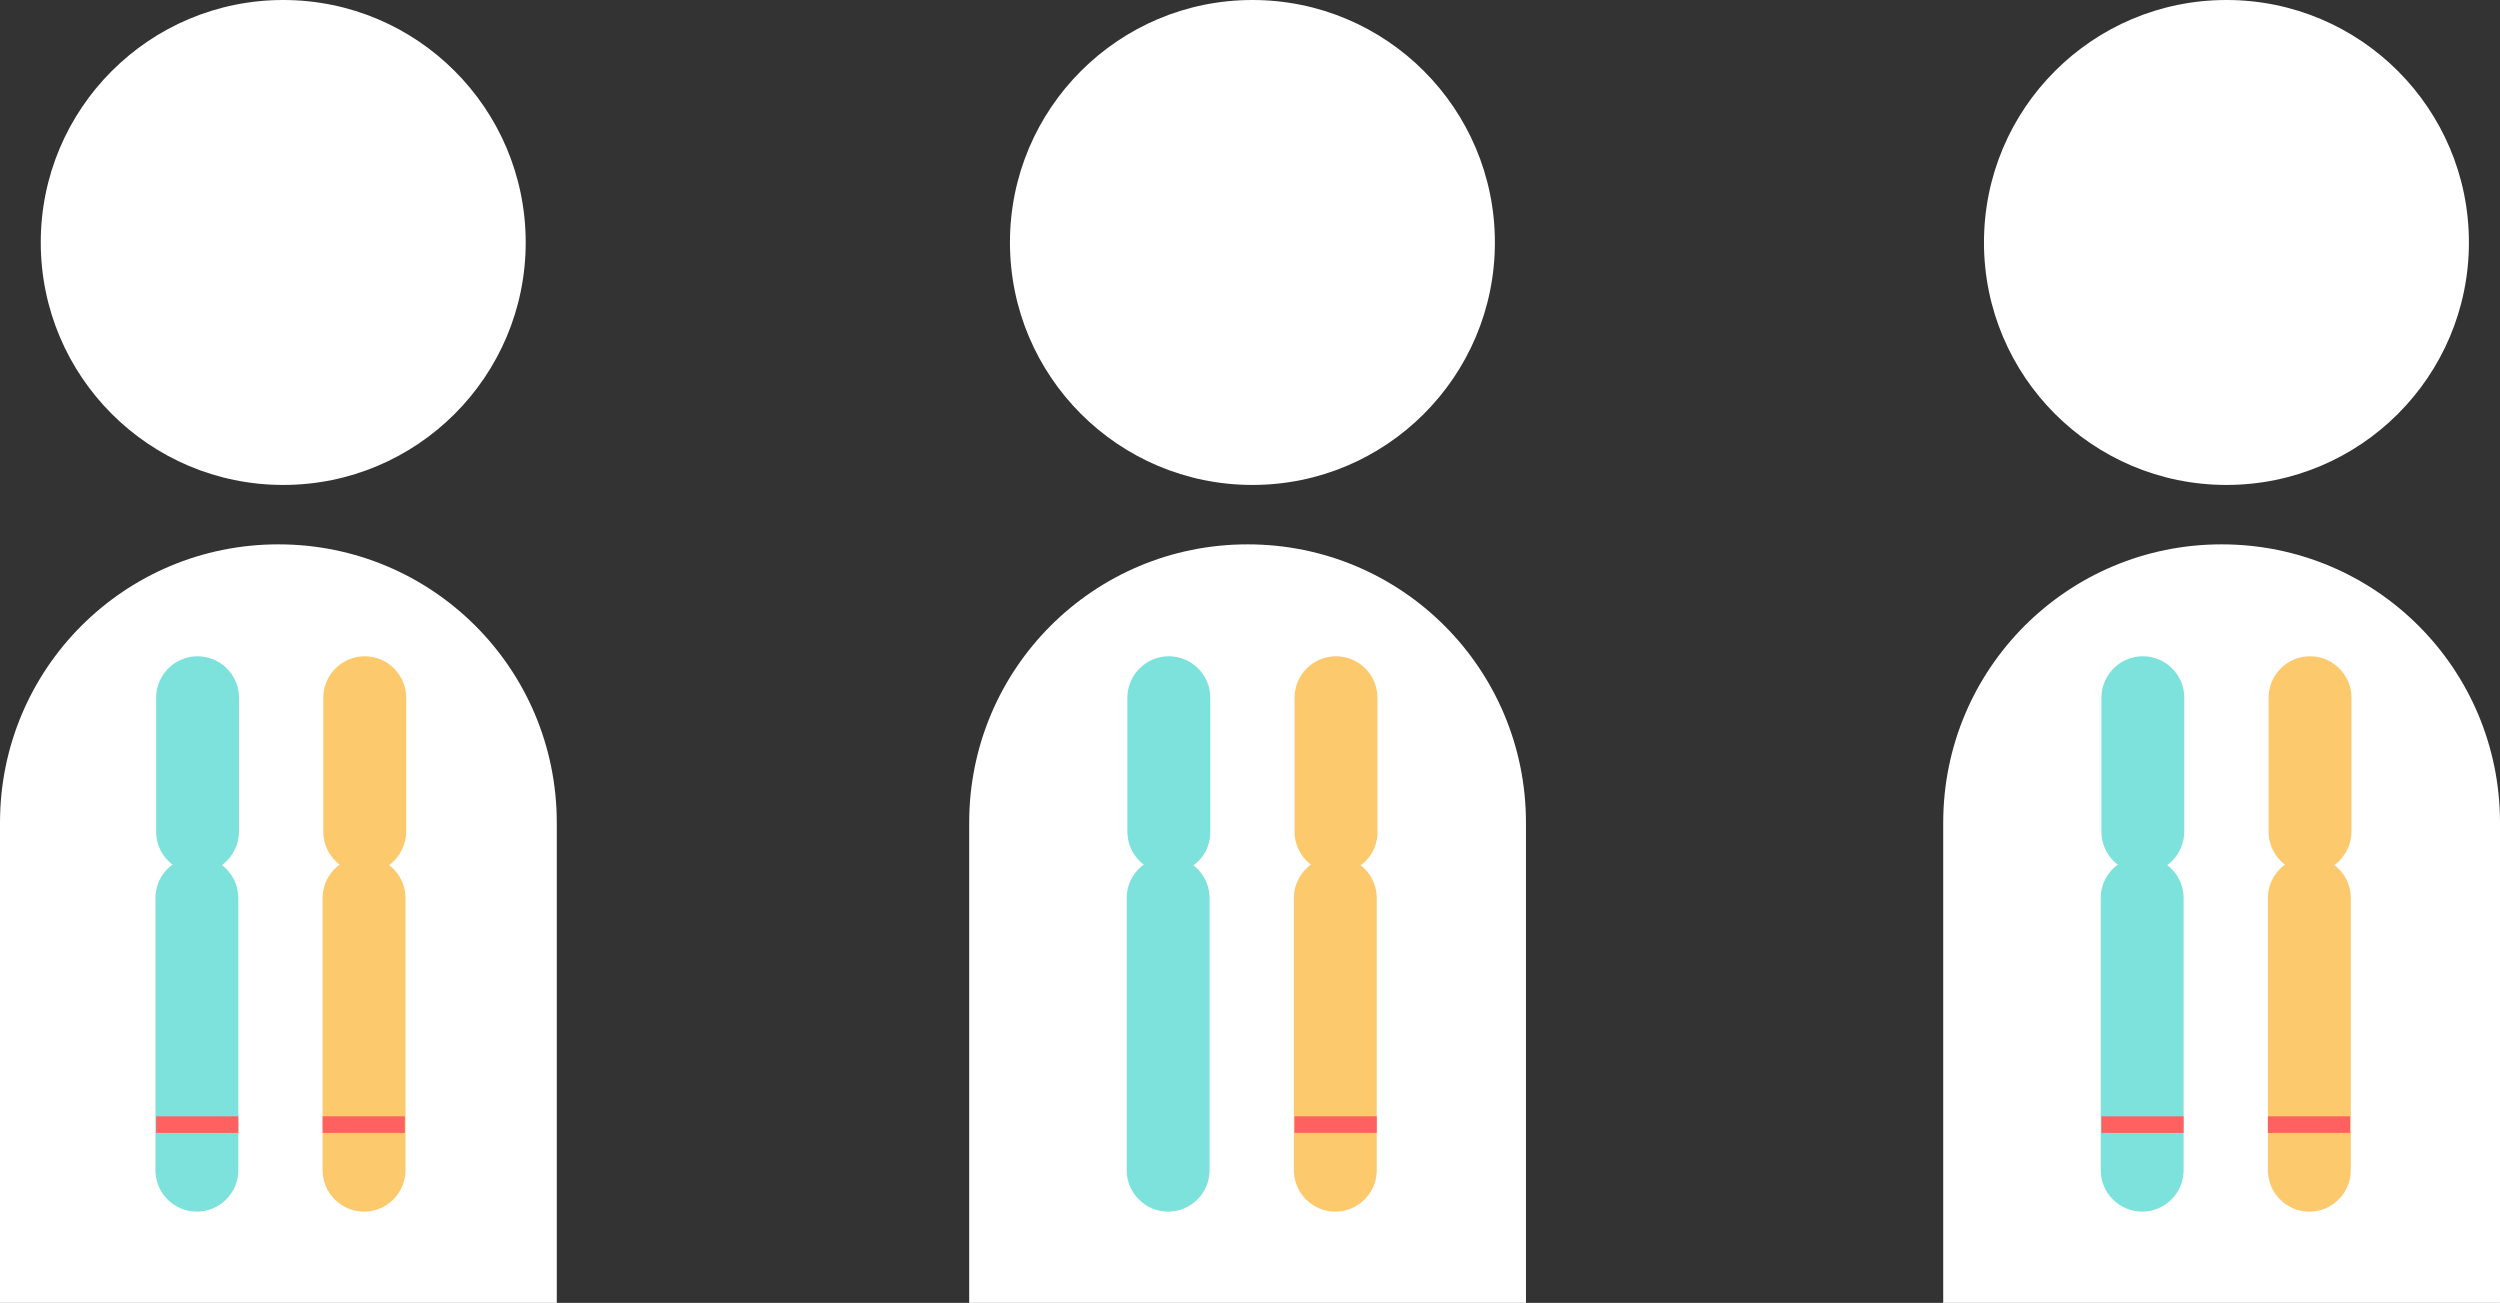 <?xml version="1.0" encoding="utf-8"?>
<!-- Generator: Adobe Illustrator 22.0.0, SVG Export Plug-In . SVG Version: 6.00 Build 0)  -->
<svg version="1.1" id="Layer_1" xmlns="http://www.w3.org/2000/svg" xmlns:xlink="http://www.w3.org/1999/xlink" x="0px" y="0px"
	 viewBox="0 0 361.9 188.6" style="enable-background:new 0 0 361.9 188.6;" xml:space="preserve">
<rect x="0" y="0" width="361.9" height="188.6" fill="#333333" stroke="none"/>
<style type="text/css">
	.st0{fill:#FFFFFF;}
	.st1{fill:#7DE2DB;}
	.st2{fill:#FF6161;}
	.st3{fill:#FCC96D;}
</style>
<g>
	<circle class="st0" cx="181.3" cy="35.1" r="35.1"/>
	<path class="st0" d="M220.9,188.6h-80.6v-69.5c0-22.3,18-40.3,40.3-40.3h0c22.3,0,40.3,18,40.3,40.3V188.6z"/>
</g>
<g>
	<circle class="st0" cx="41" cy="35.1" r="35.1"/>
	<path class="st0" d="M80.6,188.6H0l0-69.5c0-22.3,18-40.3,40.3-40.3h0c22.3,0,40.3,18,40.3,40.3V188.6z"/>
</g>
<g>
	<circle class="st0" cx="322.3" cy="35.1" r="35.1"/>
	<path class="st0" d="M361.9,188.6h-80.6v-69.5c0-22.3,18-40.3,40.3-40.3h0c22.3,0,40.3,18,40.3,40.3V188.6z"/>
</g>
<g>
	<g>
		<path class="st1" d="M28.6,126.4L28.6,126.4c-3.3,0-6-2.7-6-6V101c0-3.3,2.7-6,6-6h0c3.3,0,6,2.7,6,6v19.3
			C34.6,123.7,31.9,126.4,28.6,126.4z"/>
		<path class="st1" d="M28.5,175.4L28.5,175.4c-3.3,0-6-2.7-6-6v-39.4c0-3.3,2.7-6,6-6h0c3.3,0,6,2.7,6,6v39.4
			C34.5,172.7,31.8,175.4,28.5,175.4z"/>
	</g>
	<rect x="22.6" y="161.6" class="st2" width="11.9" height="2.4"/>
</g>
<g>
	<g>
		<path class="st3" d="M52.8,126.4L52.8,126.4c-3.3,0-6-2.7-6-6V101c0-3.3,2.7-6,6-6h0c3.3,0,6,2.7,6,6v19.3
			C58.8,123.7,56.1,126.4,52.8,126.4z"/>
		<path class="st3" d="M52.7,175.4L52.7,175.4c-3.3,0-6-2.7-6-6v-39.4c0-3.3,2.7-6,6-6h0c3.3,0,6,2.7,6,6v39.4
			C58.7,172.7,56,175.4,52.7,175.4z"/>
	</g>
	<rect x="46.7" y="161.6" class="st2" width="11.9" height="2.4"/>
</g>
<g>
	<g>
		<path class="st1" d="M310.2,126.4L310.2,126.4c-3.3,0-6-2.7-6-6V101c0-3.3,2.7-6,6-6l0,0c3.3,0,6,2.7,6,6v19.3
			C316.2,123.7,313.5,126.4,310.2,126.4z"/>
		<path class="st1" d="M310.1,175.4L310.1,175.4c-3.3,0-6-2.7-6-6v-39.4c0-3.3,2.7-6,6-6l0,0c3.3,0,6,2.7,6,6v39.4
			C316.1,172.7,313.4,175.4,310.1,175.4z"/>
	</g>
	<rect x="304.2" y="161.6" class="st2" width="11.9" height="2.4"/>
</g>
<g>
	<g>
		<path class="st3" d="M334.4,126.4L334.4,126.4c-3.3,0-6-2.7-6-6V101c0-3.3,2.7-6,6-6l0,0c3.3,0,6,2.7,6,6v19.3
			C340.4,123.7,337.7,126.4,334.4,126.4z"/>
		<path class="st3" d="M334.3,175.4L334.3,175.4c-3.3,0-6-2.7-6-6v-39.4c0-3.3,2.7-6,6-6h0c3.3,0,6,2.7,6,6v39.4
			C340.3,172.7,337.6,175.4,334.3,175.4z"/>
	</g>
	<rect x="328.3" y="161.6" class="st2" width="11.9" height="2.4"/>
</g>
<g>
	<path class="st1" d="M169.2,126.4L169.2,126.4c-3.3,0-6-2.7-6-6V101c0-3.3,2.7-6,6-6l0,0c3.3,0,6,2.7,6,6v19.3
		C175.3,123.7,172.6,126.4,169.2,126.4z"/>
	<path class="st1" d="M169.1,175.4L169.1,175.4c-3.3,0-6-2.7-6-6v-39.4c0-3.3,2.7-6,6-6h0c3.3,0,6,2.7,6,6v39.4
		C175.1,172.7,172.4,175.4,169.1,175.4z"/>
</g>
<g>
	<g>
		<path class="st3" d="M193.4,126.4L193.4,126.4c-3.3,0-6-2.7-6-6V101c0-3.3,2.7-6,6-6h0c3.3,0,6,2.7,6,6v19.3
			C199.5,123.7,196.8,126.4,193.4,126.4z"/>
		<path class="st3" d="M193.3,175.4L193.3,175.4c-3.3,0-6-2.7-6-6v-39.4c0-3.3,2.7-6,6-6h0c3.3,0,6,2.7,6,6v39.4
			C199.3,172.7,196.6,175.4,193.3,175.4z"/>
	</g>
	<rect x="187.4" y="161.6" class="st2" width="11.9" height="2.4"/>
</g>
</svg>
